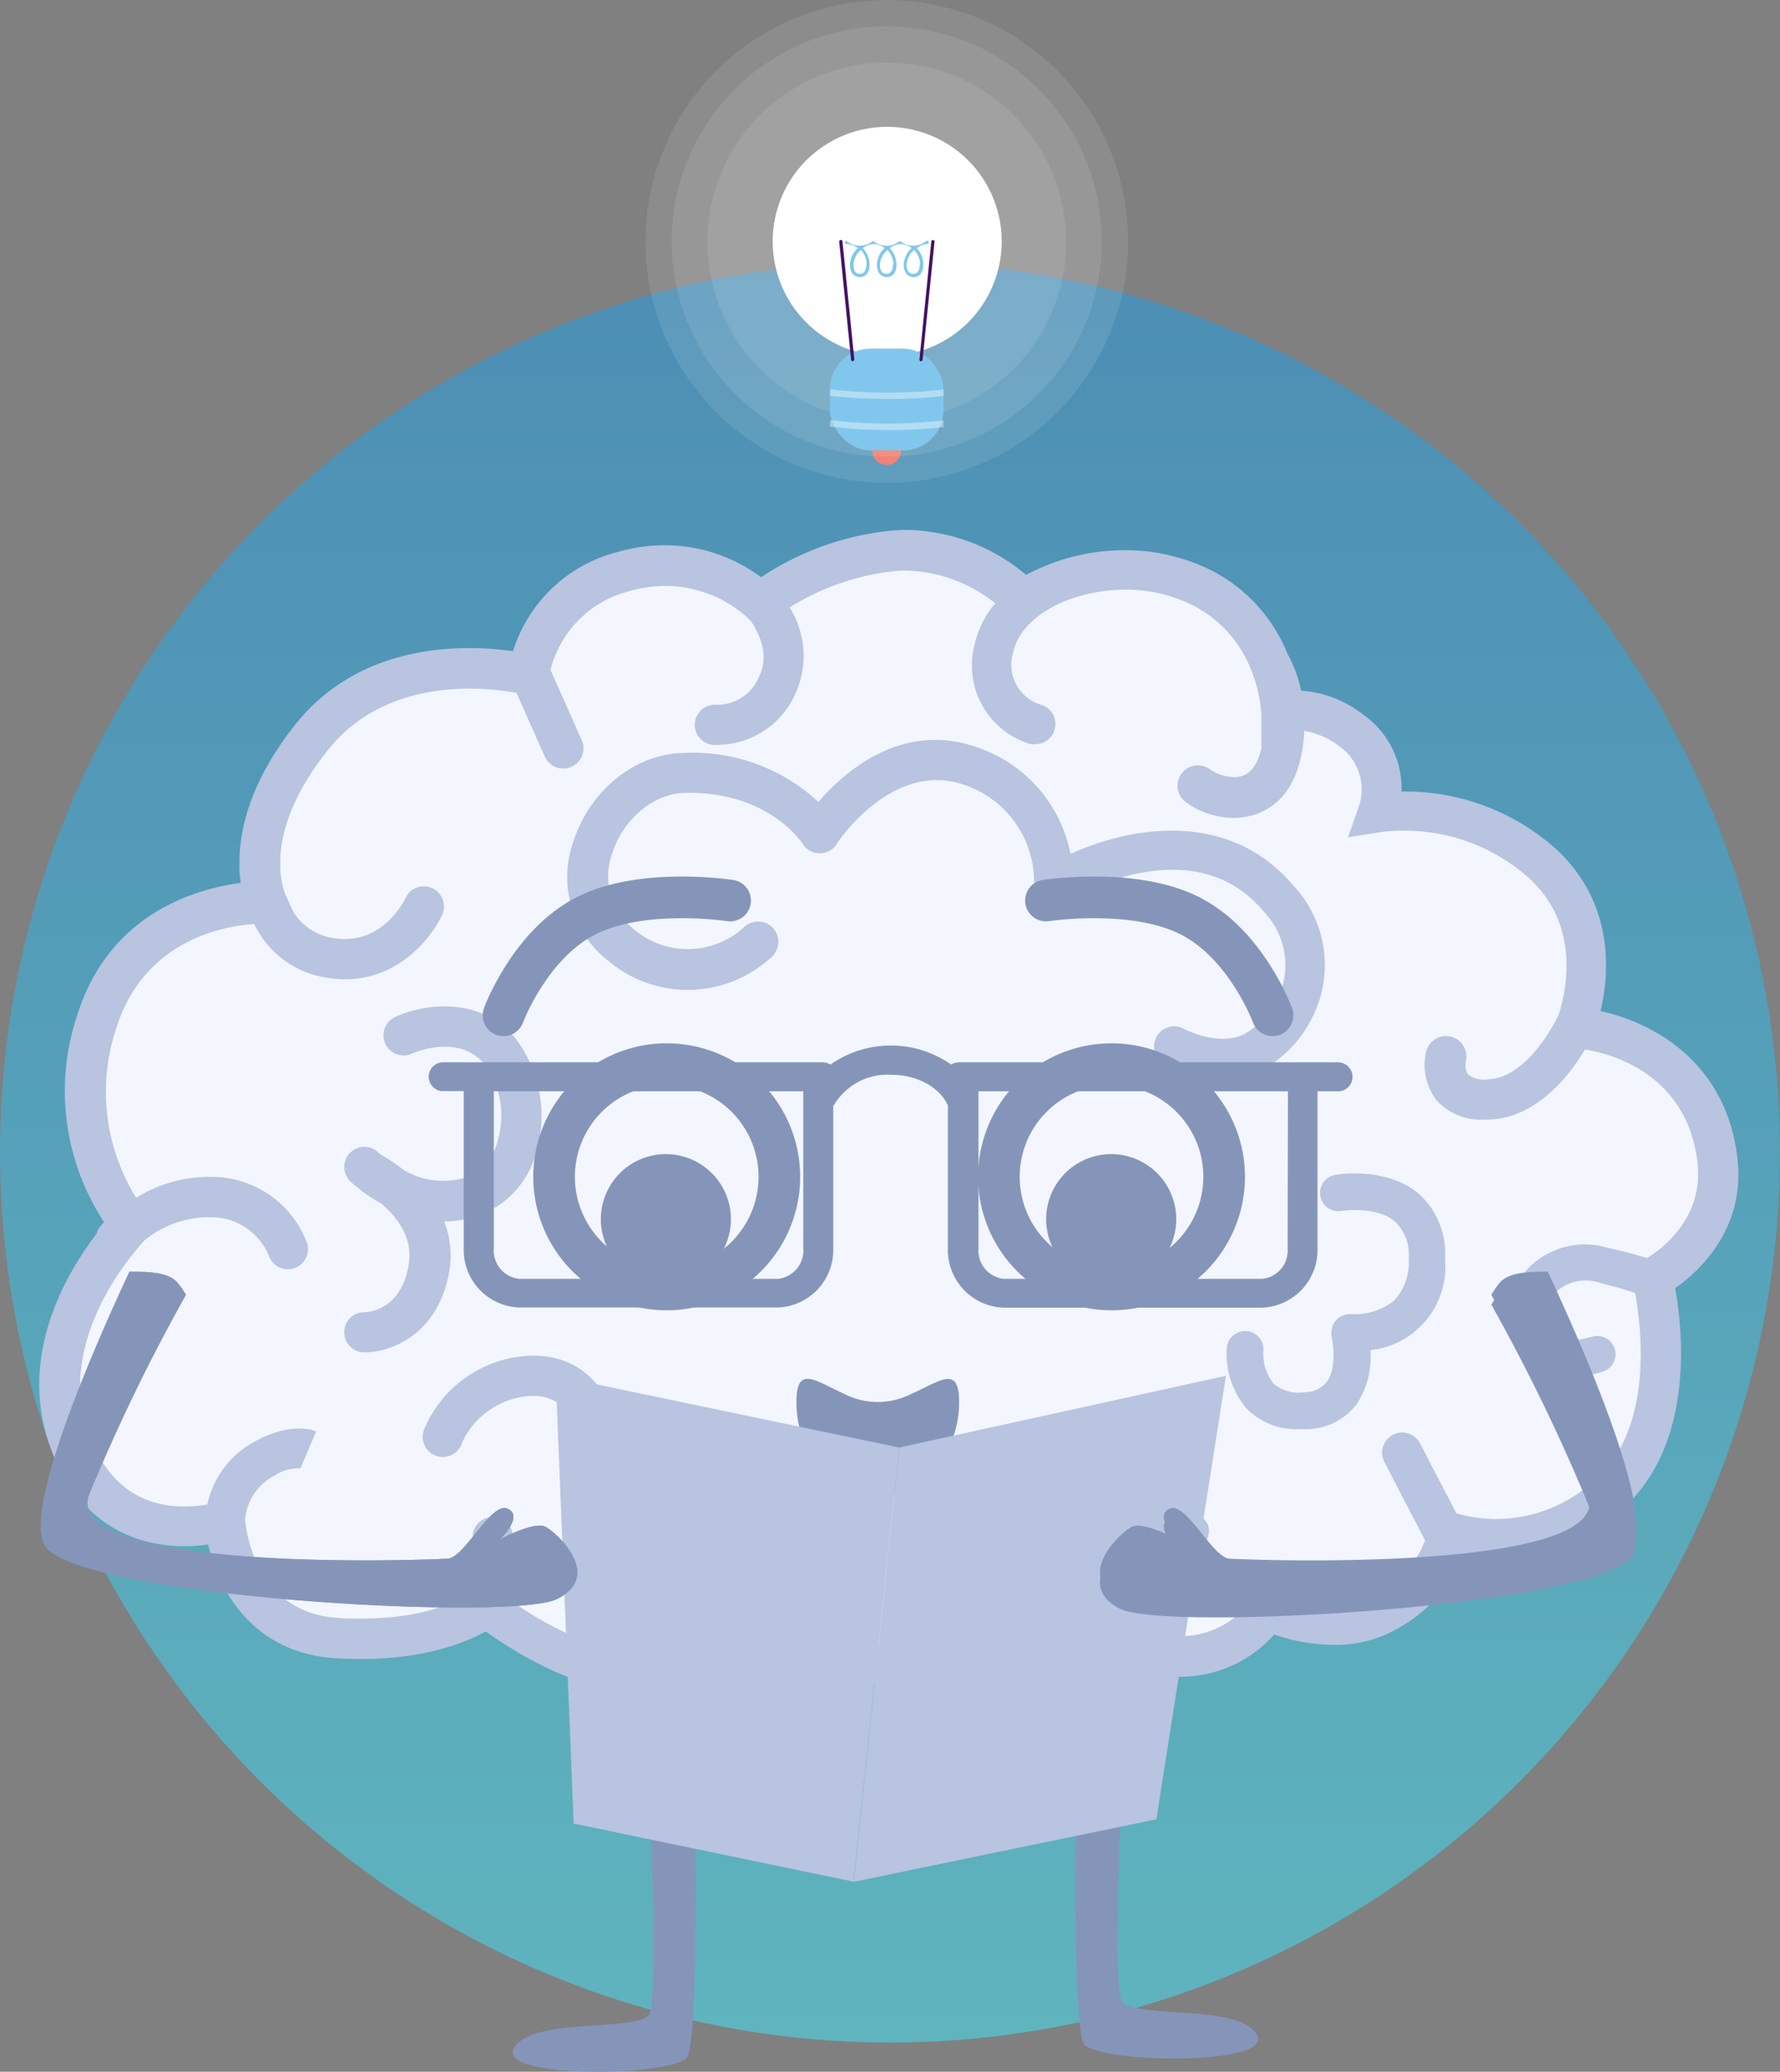 <svg id="Calque_1" data-name="Calque 1" xmlns="http://www.w3.org/2000/svg" xmlns:xlink="http://www.w3.org/1999/xlink" viewBox="0 0 171 198.95"><rect x="0" y="0" width="171" height="198.95" fill="#808080" stroke="none"/><defs><linearGradient id="Dégradé_sans_nom" x1="-5494.18" y1="3341.21" x2="-5494.18" y2="3340.21" gradientTransform="matrix(171, 0, 0, -171, 939590, 571371.29)" gradientUnits="userSpaceOnUse"><stop offset="0" stop-color="#159beb"/><stop offset="1" stop-color="#3beaff"/></linearGradient></defs><title>readingneo</title><g id="Groupe_10892" data-name="Groupe 10892"><circle id="Ellipse_436" data-name="Ellipse 436" cx="85.5" cy="110.65" r="85.5" style="opacity:0.486;isolation:isolate;fill:url(#Dégradé_sans_nom)"/><g id="Groupe_10891" data-name="Groupe 10891"><g id="Groupe_40" data-name="Groupe 40"><g id="Groupe_39" data-name="Groupe 39"><circle id="Ellipse_1" data-name="Ellipse 1" cx="85.19" cy="43.26" r="1.39" style="fill:#ef7668"/><g id="Groupe_31" data-name="Groupe 31"><path id="Tracé_58" data-name="Tracé 58" d="M108.37,23.17A23.18,23.18,0,1,1,85.19,0a23.17,23.17,0,0,1,23.18,23.18Z" transform="translate(0 0.01)" style="fill:#fff;opacity:0.1;isolation:isolate"/><path id="Tracé_59" data-name="Tracé 59" d="M105.85,23.17A20.66,20.66,0,1,1,85.19,2.52a20.66,20.66,0,0,1,20.66,20.65Z" transform="translate(0 0.01)" style="fill:#fff;opacity:0.1;isolation:isolate"/><path id="Tracé_60" data-name="Tracé 60" d="M102.42,23.17A17.23,17.23,0,1,1,85.19,6,17.22,17.22,0,0,1,102.42,23.17Z" transform="translate(0 0.01)" style="fill:#fff;opacity:0.1;isolation:isolate"/></g><path id="Tracé_61" data-name="Tracé 61" d="M96.23,23.17a11,11,0,1,1-11-11h0A11,11,0,0,1,96.23,23.17Z" transform="translate(0 0.01)" style="fill:#fff"/><g id="Groupe_34" data-name="Groupe 34"><rect id="Rectangle_2" data-name="Rectangle 2" x="79.74" y="33.48" width="10.9" height="9.77" rx="3.86" ry="3.86" style="fill:#81c7ed"/><g id="Groupe_32" data-name="Groupe 32" style="opacity:0.4"><path id="Tracé_62" data-name="Tracé 62" d="M90.65,37.4V38a39.91,39.91,0,0,1-5.13.3A50.78,50.78,0,0,1,79.74,38v-.63A48,48,0,0,0,90.65,37.4Z" transform="translate(0 0.01)" style="fill:#fff"/></g><g id="Groupe_33" data-name="Groupe 33" style="opacity:0.4"><path id="Tracé_63" data-name="Tracé 63" d="M90.65,40.35V41a41.79,41.79,0,0,1-5.13.29,50.78,50.78,0,0,1-5.78-.33v-.63A46.84,46.84,0,0,0,90.65,40.35Z" transform="translate(0 0.01)" style="fill:#fff"/></g></g><g id="Groupe_38" data-name="Groupe 38"><g id="Groupe_37" data-name="Groupe 37"><g id="Groupe_35" data-name="Groupe 35"><path id="Tracé_64" data-name="Tracé 64" d="M81.92,34.68a.16.16,0,0,1-.16-.14L80.62,23.19a.16.16,0,0,1,.31-.05v0l1.14,11.35a.16.16,0,0,1-.14.17h0Z" transform="translate(0 0.01)" style="fill:#441165"/></g><g id="Groupe_36" data-name="Groupe 36"><path id="Tracé_65" data-name="Tracé 65" d="M88.47,34.68h0a.15.15,0,0,1-.14-.17h0l1.14-11.35a.16.16,0,0,1,.31,0h0L88.63,34.54A.16.16,0,0,1,88.47,34.68Z" transform="translate(0 0.01)" style="fill:#441165"/></g></g><path id="Tracé_66" data-name="Tracé 66" d="M89,23.12a2,2,0,0,1-2.56,0,2,2,0,0,1-2.57,0,2,2,0,0,1-2.56,0,.16.16,0,0,0-.15.16.17.17,0,0,0,.15.15,1.85,1.85,0,0,1,1.1.38,2.25,2.25,0,0,0-.76,1.6c0,.82.47,1.19.94,1.19s.94-.31.94-1.19a2.31,2.31,0,0,0-.64-1.59,1.76,1.76,0,0,1,1-.39,1.81,1.81,0,0,1,1.1.38,2.24,2.24,0,0,0-.75,1.6c0,.82.47,1.19.94,1.19s.94-.31.94-1.19a2.35,2.35,0,0,0-.64-1.59,1.76,1.76,0,0,1,1-.39,1.83,1.83,0,0,1,1.1.38,2.29,2.29,0,0,0-.76,1.6c0,.82.47,1.19.94,1.19s.94-.32.94-1.19a2.34,2.34,0,0,0-.63-1.59,1.66,1.66,0,0,1,1-.39.16.16,0,0,0,.15-.17.17.17,0,0,0-.15-.15Zm-5.78,2.3c0,.56-.23.87-.63.87S82,26,82,25.42A2,2,0,0,1,82.69,24a2,2,0,0,1,.57,1.38Zm2.56,0c0,.56-.22.87-.63.87s-.62-.34-.62-.87A2,2,0,0,1,85.25,24a2,2,0,0,1,.57,1.38Zm2.57,0c0,.56-.23.87-.63.87s-.63-.34-.63-.87A2,2,0,0,1,87.81,24a2,2,0,0,1,.58,1.38Z" transform="translate(0 0.01)" style="fill:#81c7ed"/></g></g></g><g id="Groupe_10791" data-name="Groupe 10791"><g id="Groupe_10784" data-name="Groupe 10784"><g id="Groupe_10765" data-name="Groupe 10765"><g id="Groupe_10764" data-name="Groupe 10764"><g id="Groupe_10738" data-name="Groupe 10738"><g id="Groupe_34-2" data-name="Groupe 34-2"><g id="Groupe_25" data-name="Groupe 25"><path id="Tracé_87" data-name="Tracé 87" d="M60.58,138.45S64,192,62.3,193.55s-11.19.17-12.91,3.11,14.46,2.78,16.53,1,0-59.18,0-59.18Z" transform="translate(0 0.01)" style="fill:#8595ba"/><path id="Tracé_88" data-name="Tracé 88" d="M109.56,137.17s-3.44,53.51-1.72,55.1,11.18.17,12.91,3.11-14.46,2.79-16.53,1,0-59.18,0-59.18Z" transform="translate(0 0.01)" style="fill:#8595ba"/></g><g id="Groupe_27" data-name="Groupe 27"><path id="Tracé_89" data-name="Tracé 89" d="M121.9,154.72c1.65.7,7.23,2.68,11.75-.21C139,151.07,139,147,139,147a15.63,15.63,0,0,0,15.67-3.65c7.52-6.87,4.08-20.57,4.08-20.57s7-3.66,6.23-11.21c-1.32-12.18-13.74-12.88-13.74-12.88s3.86-9.23-3-15.67-15.89-4.94-15.89-4.94,1.72-4.94-2.57-7.95-7.72-1.21-7.72-1.21.74-9.76-8.15-13.09c-8.46-3.16-15.7,1.85-15.7,1.85s-5.37-5.8-13.1-4.72a24,24,0,0,0-12,4.94,13.67,13.67,0,0,0-13.31-3,12.34,12.34,0,0,0-9,9.88S37,60.92,29.47,70.36,25.6,87.7,25.6,87.7,13.19,86,9.33,97.82a20.85,20.85,0,0,0,3.23,19.76s-10.09,10.09-5.8,21,14.58,8.64,14.58,8.64.88,9.4,11,10,14.38-3,14.38-3,8.8,7.3,17.39,6.44,11.81-4.29,11.81-4.29,8.16,4.64,16.1,4.36,14.39-5.65,14.39-5.65a8.49,8.49,0,0,0,7.94,3.86C119.68,158.46,121.58,154.59,121.9,154.72Z" transform="translate(0 0.01)" style="fill:#f3f6fe"/><g id="Groupe_26" data-name="Groupe 26"><path id="Tracé_90" data-name="Tracé 90" d="M166.92,111.35c-1-9.32-8.08-13.17-13.16-14.26.83-3.5,1.41-10.24-4.19-15.49A21.71,21.71,0,0,0,134.74,76h-.1a8.66,8.66,0,0,0-3.75-7.44A10.83,10.83,0,0,0,125,66.32a12.79,12.79,0,0,0-1.31-3.54A15.45,15.45,0,0,0,114.6,54a18.39,18.39,0,0,0-6.48-1.17,20.18,20.18,0,0,0-6.35,1h0l-.47.16-.26.1h0a24.76,24.76,0,0,0-2.47,1.1A18.25,18.25,0,0,0,87,50.88a17.76,17.76,0,0,0-2.18.16,27.5,27.5,0,0,0-11.7,4.38,15.59,15.59,0,0,0-9.26-3.07,16.66,16.66,0,0,0-4.65.68,14.19,14.19,0,0,0-9.93,9.5c-4.23-.62-14.41-1.09-20.88,7-4.32,5.43-5.38,10-5.4,13.24v0a11.32,11.32,0,0,0,.13,2C19,85.34,10.67,87.54,7.5,97.23A22.91,22.91,0,0,0,10,117.35a5.45,5.45,0,0,0-.38.43,1.91,1.91,0,0,0-.36.71c-2.93,3.83-7.76,12-4.28,20.84,3.12,8,9.3,9.14,12.7,9.14A15,15,0,0,0,20,148.3c1,4.43,4.31,10.43,12.21,10.93.83.06,1.66.08,2.46.08,6.2,0,10.08-1.6,12-2.65,2.58,1.87,9.14,6.08,16,6.08.55,0,1.1,0,1.63-.08a26.11,26.11,0,0,0,10.65-3.14,6.61,6.61,0,0,0,1.3-.72c2.6,1.28,8.75,3.95,15.06,3.95h.78c6.16-.22,11.4-3.2,13.93-4.91a6,6,0,0,0,.7.64s.1.05.15.09a10,10,0,0,0,6.56,2.44h0a10.32,10.32,0,0,0,1.11-.06,12,12,0,0,0,7.87-4,17.88,17.88,0,0,0,5.7,1,12,12,0,0,0,6.6-1.83,13.56,13.56,0,0,0,5.77-6.77,17.3,17.3,0,0,0,3.29.31A17.86,17.86,0,0,0,156,144.77c6.86-6.28,5.63-17.2,4.93-21.07C163.21,122.09,167.65,118.06,166.92,111.35Zm-8.64,9.47c-1-.31-2.29-.67-3.82-1a7.61,7.61,0,0,0-7.68,2,6.53,6.53,0,0,0-1.24,6.7,5.5,5.5,0,0,0,5.58,3.64,9.22,9.22,0,0,0,2.9-.47,1.75,1.75,0,0,0-1.14-3.31h0c-.13,0-3.27,1.1-4.06-1.05a3.09,3.09,0,0,1,.56-3.17,4.17,4.17,0,0,1,4.23-1c1.38.35,2.53.67,3.47,1,.55,3,1.86,12.73-3.69,17.8a14,14,0,0,1-9.64,3.9,12.91,12.91,0,0,1-3.85-.56l-3.48-6.7a1.93,1.93,0,0,0-3.43,1.78l3.91,7.53a9.52,9.52,0,0,1-4.29,5,8.35,8.35,0,0,1-4.52,1.22,14.78,14.78,0,0,1-5.44-1.16l-.38-.16h-.39A2.52,2.52,0,0,0,120,153.9a8.38,8.38,0,0,1-5.82,3.19c-.24,0-.48,0-.71,0h0a6.5,6.5,0,0,1-5.06-2.53,6.33,6.33,0,0,1-.92-3.65,3.17,3.17,0,0,1,1.45-2.64c2.47-1.42,3.67-.21,4,.2A1.93,1.93,0,0,0,116,146.3c-1.12-1.63-4.45-4-9.08-1.34a6.88,6.88,0,0,0-3.37,5.71,9.91,9.91,0,0,0,.5,3.78c-2,1.41-6.74,4.22-12.15,4.42-5.17.18-10.53-1.94-13.26-3.2v0c1.11-2.72.84-6.19-.77-9.76-2.47-5.48-8.4-5.3-11.19-4.44a1.94,1.94,0,1,0,1.14,3.7h0c.2-.06,4.83-1.44,6.52,2.33,1.16,2.56,1.42,5,.72,6.71a3.41,3.41,0,0,1-.31.6l-.29.3s-3,2.95-10.61,3.71c-.41,0-.82.06-1.24.06-5.8,0-11.64-3.8-13.82-5.38l.49-5.86a1.94,1.94,0,0,0-3.86-.31L45,153.12c-1.15.7-4.44,2.31-10.33,2.31-.72,0-1.47,0-2.22-.07-8-.51-8.85-8.67-8.91-9.45a5.3,5.3,0,0,1,2.85-4.23A4.26,4.26,0,0,1,29,141a.34.34,0,0,1-.14,0l1.51-3.55c-.37-.16-2.41-.87-5.73.88a9,9,0,0,0-4.72,6.13,12.42,12.42,0,0,1-2.2.2c-4.3,0-7.36-2.25-9.1-6.69-3.61-9.2,4.5-18.06,5.3-18.9a9.85,9.85,0,0,1,6.31-2.19,6,6,0,0,1,5.6,3.7,1.93,1.93,0,0,0,1.83,1.3,2.11,2.11,0,0,0,.61-.1,1.94,1.94,0,0,0,1.22-2.45,9.79,9.79,0,0,0-9.18-6.32,13.34,13.34,0,0,0-7.23,2,19.26,19.26,0,0,1-1.84-16.49c2.7-8.23,10.17-9.59,13.18-9.8a9.23,9.23,0,0,0,7.25,5.2,10.56,10.56,0,0,0,1.49.11c5.09,0,8.28-3.92,9.31-6.18a1.93,1.93,0,0,0-3.51-1.62h0c-.09.19-2.19,4.52-6.74,3.87a5.49,5.49,0,0,1-4-2.47l-.8-1.71s-.06-.13-.11-.29A9,9,0,0,1,26.92,83a1.1,1.1,0,0,0,0-.18c0-2.42.88-6.16,4.58-10.8,5.73-7.22,15.44-6,18.12-5.49l2.72,6.12a1.94,1.94,0,0,0,1.77,1.15,1.89,1.89,0,0,0,.78-.17,1.94,1.94,0,0,0,1-2.55l-2.94-6.61a1.27,1.27,0,0,0-.07-.12,10.43,10.43,0,0,1,7.5-7.57,12.69,12.69,0,0,1,3.57-.52,11.75,11.75,0,0,1,7.81,3l.43.45c.72,1.08,1.75,3.15.74,5.23a4.33,4.33,0,0,1-4.07,2.73,1.93,1.93,0,0,0-.36,3.85,3.09,3.09,0,0,0,.43,0,8.21,8.21,0,0,0,7.47-4.9,8.75,8.75,0,0,0-.54-8.3,23.84,23.84,0,0,1,9.58-3.43,12.82,12.82,0,0,1,1.65-.11,14.29,14.29,0,0,1,8.53,3.15,9.09,9.09,0,0,0-2,4A7.88,7.88,0,0,0,99,71.45a2.42,2.42,0,0,0,.47,0,1.93,1.93,0,0,0,.47-3.8,4,4,0,0,1-2.61-5c.71-3.3,4.64-4.83,5.4-5.1a16.65,16.65,0,0,1,5.42-.94,14.45,14.45,0,0,1,5.12.93,11.77,11.77,0,0,1,6.85,6.59l.06.14a14,14,0,0,1,1,4.32l0,3.25c-.63,2.76-2.07,2.77-2.72,2.77a4.2,4.2,0,0,1-2.19-.72A1.93,1.93,0,0,0,113.89,77a8,8,0,0,0,4.57,1.54c1.76,0,6-.71,6.75-7.26a10.62,10.62,0,0,0,.09-1.1,7.57,7.57,0,0,1,3.39,1.49,5.06,5.06,0,0,1,1.86,5.73l-1.05,3,3.19-.51a14.39,14.39,0,0,1,2.07-.13A17.91,17.91,0,0,1,147,84.42c5.09,4.77,3.29,11.37,2.7,13.1-.21.43-2.9,5.93-6.67,6.11a2.63,2.63,0,0,1-2-.45,1.79,1.79,0,0,1-.21-1.28A1.93,1.93,0,0,0,137,101a5.62,5.62,0,0,0,1,4.64,5.72,5.72,0,0,0,4.65,1.86h.5c4.56-.21,7.68-4.33,9.12-6.73,2.8.47,9.89,2.49,10.82,11,.54,5.23-3.5,8.21-4.82,9Z" transform="translate(0 0.01)" style="fill:#b8c4e0"/><path id="Tracé_91" data-name="Tracé 91" d="M127,95.12a11.14,11.14,0,0,0-2.62-9.94c-6.23-7.5-15.68-5.84-21.54-3.19A13.55,13.55,0,0,0,93.7,71.7C86.61,69.29,81.16,74.06,78.62,77a17.69,17.69,0,0,0-13-4.7c-4.55.09-8.85,3.5-10.47,8.3a10.2,10.2,0,0,0,3.3,11.67,11.83,11.83,0,0,0,15.7-.41A1.93,1.93,0,1,0,71.51,89h0a8,8,0,0,1-10.65.2,6.48,6.48,0,0,1-2-7.4c1.09-3.23,4-5.61,6.9-5.67,8-.17,11.23,4.7,11.35,4.9a1.94,1.94,0,0,0,3.28,0c0-.08,5.26-8,12.12-5.71a9.84,9.84,0,0,1,6.83,9.59,1.93,1.93,0,0,0,1.82,2,2,2,0,0,0,1.13-.29c.5-.31,12.23-7.44,19.2,1a7.4,7.4,0,0,1,1.83,6.59,8,8,0,0,1-3.87,5.14c-2.53,1.13-5.69-.54-5.72-.56a1.93,1.93,0,0,0-1.86,3.39,12.94,12.94,0,0,0,4.75,1.38,8.9,8.9,0,0,0,4.41-.69A11.82,11.82,0,0,0,127,95.12Z" transform="translate(0 0.01)" style="fill:#b8c4e0"/><path id="Tracé_92" data-name="Tracé 92" d="M43.12,122.28a8.79,8.79,0,0,0-.46-5h0a9.81,9.81,0,0,0,3.3-.55,8.86,8.86,0,0,0,5.62-6.33,12.24,12.24,0,0,0-2.1-10.74c-3.56-4.21-9.1-3.15-11.53-2a1.93,1.93,0,0,0,1.65,3.5s4.38-2,6.93,1a8.34,8.34,0,0,1,1.32,7.22,5.12,5.12,0,0,1-3.16,3.7,7.43,7.43,0,0,1-5.88-.71,16.08,16.08,0,0,0-2.25-1.51l-.19-.17a1.93,1.93,0,0,0-2.73,2.73l0,0s.26.25.61.54h0a16.73,16.73,0,0,0,2.39,1.62c1.47,1.25,3.1,3.28,2.61,5.92C38.53,125.8,35.4,126,35,126a1.93,1.93,0,1,0,0,3.86C37.35,129.89,42,128.3,43.12,122.28Z" transform="translate(0 0.01)" style="fill:#b8c4e0"/><path id="Tracé_93" data-name="Tracé 93" d="M50.94,130.18a11.52,11.52,0,0,0-10.19,7.07,1.93,1.93,0,0,0,3.59,1.44v-.05a7.71,7.71,0,0,1,6.72-4.6c4.24-.13,4.69,4.62,4.73,5.15A1.94,1.94,0,0,0,57.73,141h.12a1.93,1.93,0,0,0,1.81-2C59.47,135.83,57.41,130,50.94,130.18Z" transform="translate(0 0.01)" style="fill:#b8c4e0"/><path id="Tracé_94" data-name="Tracé 94" d="M136.28,114.61c-3.1-2.61-7.79-1.84-8-1.8a1.76,1.76,0,1,0,.6,3.47s3.29-.52,5.12,1a4.38,4.38,0,0,1,1.33,3.55,5.35,5.35,0,0,1-1.43,4.08,6.1,6.1,0,0,1-4.07,1.28,1.76,1.76,0,0,0-1.91,1.6,1.81,1.81,0,0,0,0,.57c.17.72.47,3.05-.45,4.32a2.67,2.67,0,0,1-2.1,1,3.76,3.76,0,0,1-3-.79,4.58,4.58,0,0,1-1-3.18,1.76,1.76,0,0,0-3.51-.28,8,8,0,0,0,2,5.93,6.7,6.7,0,0,0,4.95,1.87,8.38,8.38,0,0,0,.86,0,6.07,6.07,0,0,0,4.68-2.43,8.23,8.23,0,0,0,1.3-5.15,8.07,8.07,0,0,0,7.17-8.76A7.73,7.73,0,0,0,136.28,114.61Z" transform="translate(0 0.01)" style="fill:#b8c4e0"/></g></g></g></g><g id="Groupe_23" data-name="Groupe 23"><g id="Groupe_22" data-name="Groupe 22"><path id="Tracé_51" data-name="Tracé 51" d="M92.14,134.62a9.94,9.94,0,0,1-1.4,5.13,8.2,8.2,0,0,1-3.22,3.07,6.9,6.9,0,0,1-6.4,0,8.24,8.24,0,0,1-3.21-3.07,9.94,9.94,0,0,1-1.4-5.13c0-3.62,1.86-2,4.54-.8a7.08,7.08,0,0,0,6.55,0C90.27,132.66,92.14,131,92.14,134.62Z" transform="translate(0 0.01)" style="fill:#8595ba"/></g><path id="Tracé_52" data-name="Tracé 52" d="M90,139.27a11.42,11.42,0,0,1-6.4,0,3.23,3.23,0,0,1,6.4,0Z" transform="translate(0 0.01)" style="fill:#8595ba"/></g><g id="Groupe_10762" data-name="Groupe 10762"><path id="Tracé_43" data-name="Tracé 43" d="M86.38,139l31.39-6.89-6.68,42.59-29.07,6Z" transform="translate(0 0.01)" style="fill:#b8c4e0"/><path id="Tracé_44" data-name="Tracé 44" d="M86.38,139l-33-6.89,1.73,43L82,180.69Z" transform="translate(0 0.01)" style="fill:#b8c4e0"/></g><path id="Tracé_22526" data-name="Tracé 22526" d="M17.13,123.26a9.62,9.62,0,0,1,.73,1.07A180.23,180.23,0,0,0,8.6,143.4c-2.79,6.89,25.78,6.68,34.41,6.27,1.63-.08,4.17-5.52,5.76-4.8s-.73,2.94-.73,2.94,3.28-1.77,4.37-1.2,5.57,4.7,1.11,6.93-46.84-.28-49.27-5.23c-1.87-3.8,4.93-19.23,8.19-26.2C14.07,122.13,16.21,122.08,17.13,123.26Z" transform="translate(0 0.01)" style="fill:#8595ba"/><g id="Groupe_10758" data-name="Groupe 10758"><path id="Tracé_22522" data-name="Tracé 22522" d="M100.48,86.47s8.38-1.3,13.83,1.46,7.94,9.56,7.94,9.56" transform="translate(0 0.01)" style="fill:none;stroke:#8595ba;stroke-linecap:round;stroke-linejoin:bevel;stroke-width:4px"/><path id="Tracé_22523" data-name="Tracé 22523" d="M70.14,86.47s-8.39-1.3-13.83,1.46-7.94,9.56-7.94,9.56" transform="translate(0 0.01)" style="fill:none;stroke:#8595ba;stroke-linecap:round;stroke-linejoin:bevel;stroke-width:4px"/></g><g id="Groupe_10736" data-name="Groupe 10736"><g id="Groupe_10734" data-name="Groupe 10734"><g id="Groupe_29" data-name="Groupe 29"><path id="Tracé_97" data-name="Tracé 97" d="M117.6,113a10.82,10.82,0,1,1-10.82-10.82A10.82,10.82,0,0,1,117.6,113Z" transform="translate(0 0.01)" style="fill:none;stroke:#8595ba;stroke-width:4px"/><path id="Tracé_98" data-name="Tracé 98" d="M111,117.07a4.25,4.25,0,1,1-4.26-4.25h0A4.26,4.26,0,0,1,111,117.07Z" transform="translate(0 0.01)" style="fill:#8595ba;stroke:#8595ba;stroke-width:4px"/></g></g><g id="Groupe_10742" data-name="Groupe 10742"><g id="Groupe_29-2" data-name="Groupe 29-2"><path id="Tracé_97-2" data-name="Tracé 97-2" d="M74.87,113a10.82,10.82,0,1,1-10.82-10.82A10.82,10.82,0,0,1,74.87,113Z" transform="translate(0 0.01)" style="fill:none;stroke:#8595ba;stroke-width:4px"/><path id="Tracé_98-2" data-name="Tracé 98-2" d="M68.22,117.07A4.25,4.25,0,1,1,64,112.82h0A4.26,4.26,0,0,1,68.22,117.07Z" transform="translate(0 0.01)" style="fill:#8595ba;stroke:#8595ba;stroke-width:4px"/></g></g></g><path id="Tracé_22524" data-name="Tracé 22524" d="M128.56,102H92.16a1.56,1.56,0,0,0-.78.22,10.11,10.11,0,0,0-11.6,0A1.55,1.55,0,0,0,79,102H42.56a1.39,1.39,0,0,0-.15,2.77h2.14v15.09a5.53,5.53,0,0,0,5.35,5.69H74.7a5.53,5.53,0,0,0,5.35-5.69V106.19a1,1,0,0,0,.17-.25,6,6,0,0,1,5.38-2.74c2.47,0,4.66,1.18,5.46,2.94v13.74a5.55,5.55,0,0,0,5.36,5.69h24.8a5.55,5.55,0,0,0,5.35-5.69V104.79h2a1.39,1.39,0,0,0,.14-2.77ZM74.7,122.8H49.9a2.73,2.73,0,0,1-2.46-2.92V104.79H77.17v15.09a2.73,2.73,0,0,1-2.46,2.92Zm49-2.92a2.73,2.73,0,0,1-2.47,2.92H96.42A2.73,2.73,0,0,1,94,119.88V104.79h29.73Z" transform="translate(0 0.01)" style="fill:#8595ba"/></g><path id="Tracé_22527" data-name="Tracé 22527" d="M144,123.26a11.21,11.21,0,0,0-.73,1.07,180.23,180.23,0,0,1,9.26,19.07c2.79,6.89-25.78,6.68-34.41,6.27-1.63-.08-4.17-5.52-5.76-4.8s.73,2.94.73,2.94-3.28-1.77-4.37-1.2-5.57,4.7-1.11,6.93,46.84-.28,49.27-5.23c1.87-3.8-4.93-19.23-8.19-26.2C147.07,122.13,144.93,122.08,144,123.26Z" transform="translate(0 0.01)" style="fill:#8595ba"/></g><g id="Groupe_10773" data-name="Groupe 10773"><path id="Tracé_22528" data-name="Tracé 22528" d="M17.13,123.26a9.62,9.62,0,0,1,.73,1.07A180.23,180.23,0,0,0,8.6,143.4c-2.79,6.89,25.78,6.68,34.41,6.27,1.63-.08,4.17-5.52,5.76-4.8s-.73,2.94-.73,2.94,3.28-1.77,4.37-1.2,5.57,4.7,1.11,6.93-46.84-.28-49.27-5.23c-1.87-3.8,4.93-19.23,8.19-26.2C14.07,122.13,16.21,122.08,17.13,123.26Z" transform="translate(0 0.01)" style="fill:#8595ba"/><path id="Tracé_22529" data-name="Tracé 22529" d="M144,124.2a10.21,10.21,0,0,0-.73,1.08,179.29,179.29,0,0,1,9.26,19.07c2.79,6.89-25.78,6.68-34.41,6.26-1.63-.07-4.17-5.51-5.76-4.79s.73,2.93.73,2.93-3.28-1.76-4.37-1.2-5.57,4.71-1.11,6.94,46.84-.29,49.27-5.23c1.87-3.8-4.93-19.24-8.19-26.2C147.07,123.08,144.93,123,144,124.2Z" transform="translate(0 0.01)" style="fill:#8595ba"/></g></g></g></g></g></svg>
